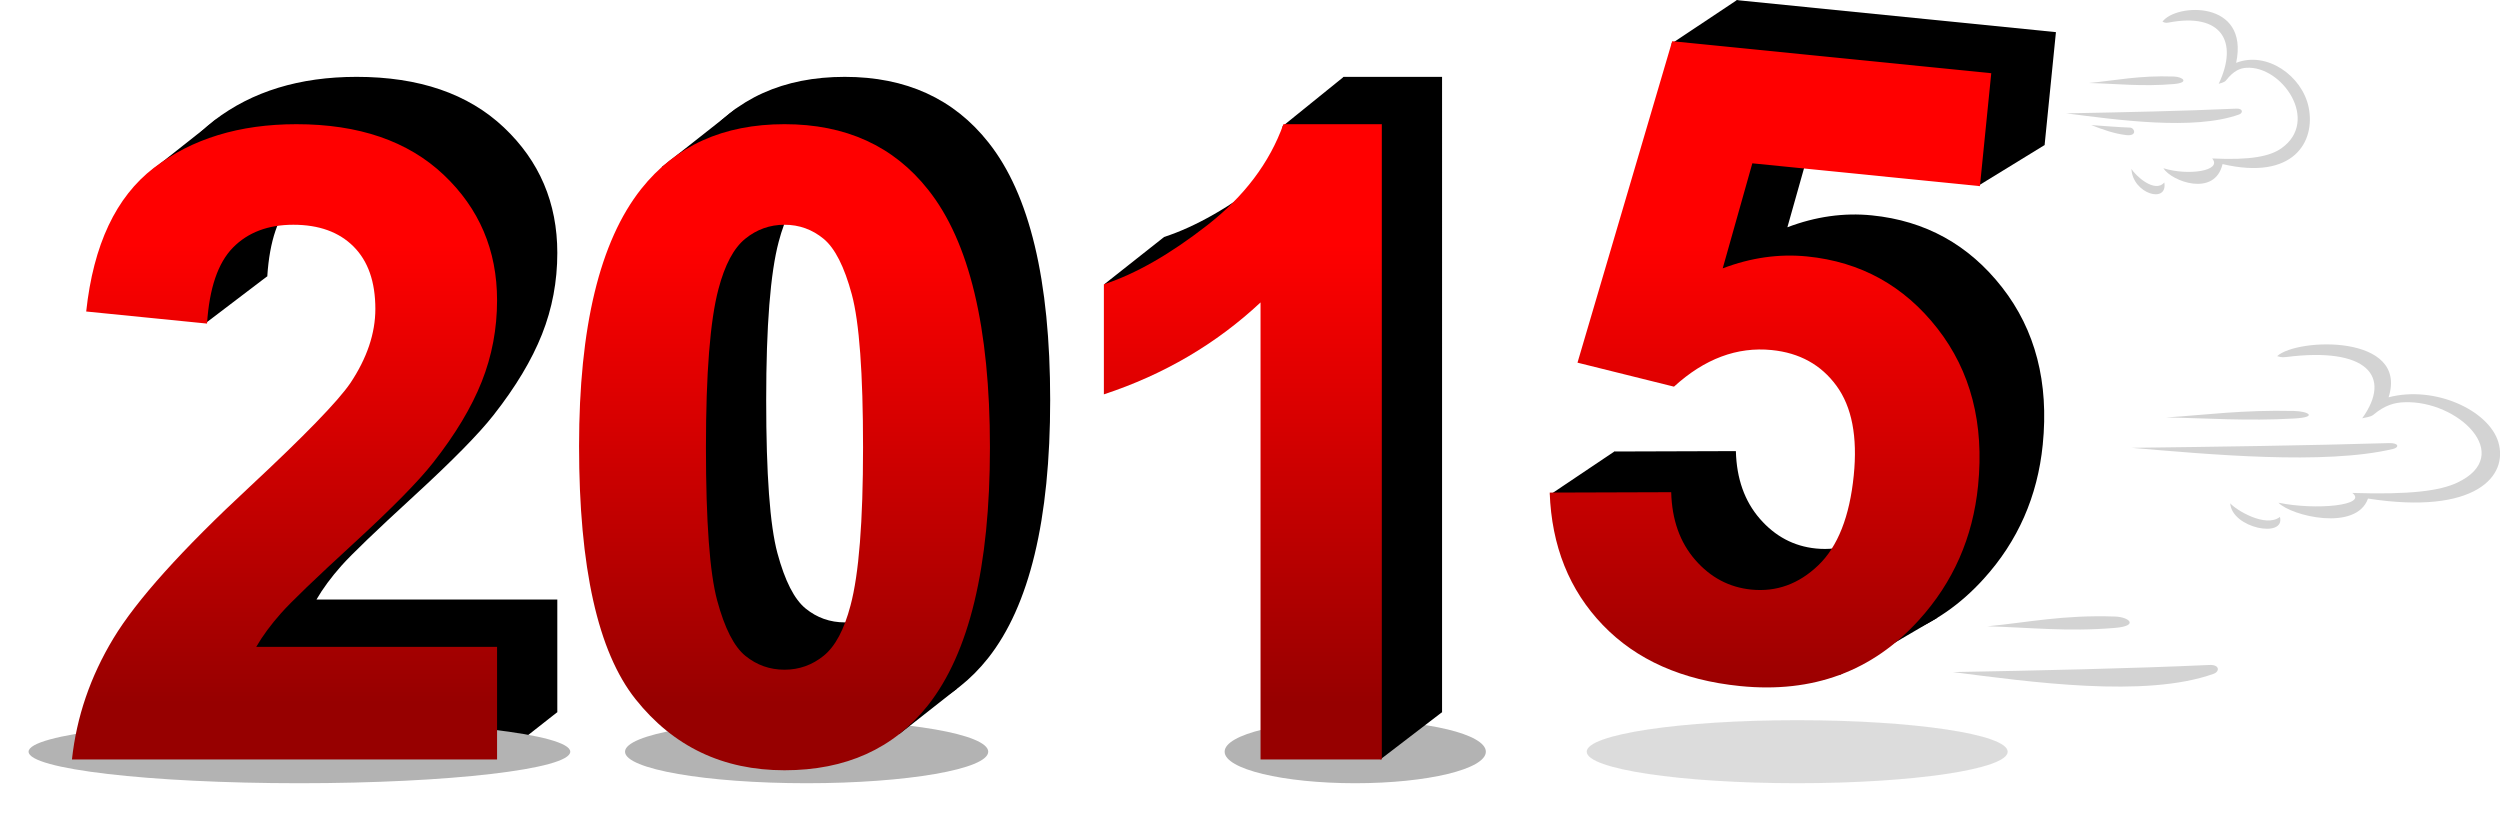 <?xml version="1.0" encoding="UTF-8" standalone="no"?>
<!-- Created with Inkscape (http://www.inkscape.org/) -->

<svg
   xmlns:dc="http://purl.org/dc/elements/1.1/"
   xmlns:cc="http://creativecommons.org/ns#"
   xmlns:rdf="http://www.w3.org/1999/02/22-rdf-syntax-ns#"
   xmlns:svg="http://www.w3.org/2000/svg"
   xmlns="http://www.w3.org/2000/svg"
   xmlns:xlink="http://www.w3.org/1999/xlink"
   xmlns:sodipodi="http://sodipodi.sourceforge.net/DTD/sodipodi-0.dtd"
   xmlns:inkscape="http://www.inkscape.org/namespaces/inkscape"
   width="500"
   height="162.664"
   id="svg2"
   version="1.1"
   inkscape:version="0.48.5 r10040"
   sodipodi:docname="Nouveau document 1">
  <defs
     id="defs4">
    <linearGradient
       id="linearGradient3981"
       inkscape:collect="always">
      <stop
         id="stop3983"
         offset="0"
         style="stop-color:#ff0000;stop-opacity:1;" />
      <stop
         id="stop3985"
         offset="1"
         style="stop-color:#970000;stop-opacity:1" />
    </linearGradient>
    <linearGradient
       id="linearGradient3975"
       inkscape:collect="always">
      <stop
         id="stop3977"
         offset="0"
         style="stop-color:#ff0000;stop-opacity:1;" />
      <stop
         id="stop3979"
         offset="1"
         style="stop-color:#970000;stop-opacity:1" />
    </linearGradient>
    <linearGradient
       id="linearGradient3969"
       inkscape:collect="always">
      <stop
         id="stop3971"
         offset="0"
         style="stop-color:#ff0000;stop-opacity:1;" />
      <stop
         id="stop3973"
         offset="1"
         style="stop-color:#970000;stop-opacity:1" />
    </linearGradient>
    <linearGradient
       inkscape:collect="always"
       id="linearGradient3955">
      <stop
         style="stop-color:#ff0000;stop-opacity:1;"
         offset="0"
         id="stop3957" />
      <stop
         style="stop-color:#970000;stop-opacity:1"
         offset="1"
         id="stop3959" />
    </linearGradient>
    <linearGradient
       inkscape:collect="always"
       id="linearGradient3846">
      <stop
         style="stop-color:#cccccc;stop-opacity:1"
         offset="0"
         id="stop3848" />
      <stop
         style="stop-color:#ffffff;stop-opacity:1"
         offset="1"
         id="stop3850" />
    </linearGradient>
    <filter
       inkscape:collect="always"
       id="filter3834"
       x="-0.053"
       width="1.107"
       y="-0.479"
       height="1.959"
       color-interpolation-filters="sRGB">
      <feGaussianBlur
         inkscape:collect="always"
         stdDeviation="1.478"
         id="feGaussianBlur3836" />
    </filter>
    <linearGradient
       inkscape:collect="always"
       xlink:href="#linearGradient3846"
       id="linearGradient3852"
       x1="239.286"
       y1="523.791"
       x2="239.286"
       y2="472.362"
       gradientUnits="userSpaceOnUse" />
    <linearGradient
       inkscape:collect="always"
       xlink:href="#linearGradient3955"
       id="linearGradient3961"
       x1="167.938"
       y1="438.442"
       x2="167.938"
       y2="492.233"
       gradientUnits="userSpaceOnUse" />
    <linearGradient
       inkscape:collect="always"
       xlink:href="#linearGradient3981"
       id="linearGradient3963"
       x1="167.938"
       y1="438.442"
       x2="167.938"
       y2="492.233"
       gradientUnits="userSpaceOnUse" />
    <linearGradient
       inkscape:collect="always"
       xlink:href="#linearGradient3975"
       id="linearGradient3965"
       x1="167.938"
       y1="438.442"
       x2="167.938"
       y2="492.233"
       gradientUnits="userSpaceOnUse" />
    <linearGradient
       inkscape:collect="always"
       xlink:href="#linearGradient3969"
       id="linearGradient3967"
       x1="167.938"
       y1="438.442"
       x2="167.938"
       y2="492.233"
       gradientUnits="userSpaceOnUse" />
    <filter
       inkscape:collect="always"
       id="filter4025"
       x="-0.108"
       width="1.216"
       y="-0.108"
       height="1.216"
       color-interpolation-filters="sRGB">
      <feGaussianBlur
         inkscape:collect="always"
         stdDeviation="0.176"
         id="feGaussianBlur4027" />
    </filter>
    <linearGradient
       inkscape:collect="always"
       xlink:href="#linearGradient3969"
       id="linearGradient4136"
       gradientUnits="userSpaceOnUse"
       x1="167.938"
       y1="438.442"
       x2="167.938"
       y2="492.233" />
    <linearGradient
       inkscape:collect="always"
       xlink:href="#linearGradient3975"
       id="linearGradient4138"
       gradientUnits="userSpaceOnUse"
       x1="167.938"
       y1="438.442"
       x2="167.938"
       y2="492.233" />
    <linearGradient
       inkscape:collect="always"
       xlink:href="#linearGradient3981"
       id="linearGradient4140"
       gradientUnits="userSpaceOnUse"
       x1="167.938"
       y1="438.442"
       x2="167.938"
       y2="492.233" />
    <linearGradient
       inkscape:collect="always"
       xlink:href="#linearGradient3955"
       id="linearGradient4142"
       gradientUnits="userSpaceOnUse"
       x1="167.938"
       y1="438.442"
       x2="167.938"
       y2="492.233" />
  </defs>
  <sodipodi:namedview
     id="base"
     pagecolor="#ffffff"
     bordercolor="#666666"
     borderopacity="1.0"
     inkscape:pageopacity="0.0"
     inkscape:pageshadow="2"
     inkscape:zoom="0.7"
     inkscape:cx="740.6085"
     inkscape:cy="157.86842"
     inkscape:document-units="px"
     inkscape:current-layer="layer1"
     showgrid="false"
     inkscape:object-paths="true"
     inkscape:snap-intersection-paths="false"
     inkscape:snap-smooth-nodes="true"
     inkscape:object-nodes="true"
     inkscape:snap-global="false"
     fit-margin-top="0"
     fit-margin-left="0"
     fit-margin-right="0"
     fit-margin-bottom="0"
     inkscape:window-width="1920"
     inkscape:window-height="1005"
     inkscape:window-x="-9"
     inkscape:window-y="-9"
     inkscape:window-maximized="1" />
  <g
     inkscape:label="Calque 1"
     inkscape:groupmode="layer"
     id="layer1"
     transform="translate(-4.0681022e-6,-889.698)">
    <g
       id="g4105"
       transform="matrix(1.704,0,0,1.704,-201.524,191.484)">
      <path
         sodipodi:nodetypes="ccccccccccccccc"
         inkscape:connector-curvature="0"
         id="path3002"
         d="m 142.578,447.54 7.058,-5.367 -4.25,-8.383 23.73,3.77 -20.277,39.623 -2.411,12.768 30.177,8.94 7.071,-5.556 -7.071,-7.665 -34.463,4.37 26.429,-36.518 1.607,-19.554 -26.551,-10.197 -7.864,6.212 z"
         style="fill:#000000;stroke:none" />
      <path
         transform="matrix(0.956,0,0,1,0.485,-4.613)"
         d="m 193.214,502.591 c 0,2.043 -14.887,3.7 -33.252,3.7 -18.365,0 -33.252,-1.656 -33.252,-3.7 0,-2.043 14.887,-3.7 33.252,-3.7 18.365,0 33.252,1.656 33.252,3.7 z"
         sodipodi:ry="3.6996965"
         sodipodi:rx="33.251953"
         sodipodi:cy="502.59106"
         sodipodi:cx="159.96233"
         id="path3800"
         style="fill:#b3b3b3;fill-opacity:1;stroke:none;filter:url(#filter3834)"
         sodipodi:type="arc" />
      <path
         sodipodi:type="arc"
         style="fill:#b3b3b3;fill-opacity:1;stroke:none;filter:url(#filter3834)"
         id="path3838"
         sodipodi:cx="159.96233"
         sodipodi:cy="502.59106"
         sodipodi:rx="33.251953"
         sodipodi:ry="3.6996965"
         d="m 193.214,502.591 c 0,2.043 -14.887,3.7 -33.252,3.7 -18.365,0 -33.252,-1.656 -33.252,-3.7 0,-2.043 14.887,-3.7 33.252,-3.7 18.365,0 33.252,1.656 33.252,3.7 z"
         transform="matrix(0.641,0,0,1,110.404,-4.613)" />
      <path
         transform="matrix(0.461,0,0,1,203.589,-4.613)"
         d="m 193.214,502.591 c 0,2.043 -14.887,3.7 -33.252,3.7 -18.365,0 -33.252,-1.656 -33.252,-3.7 0,-2.043 14.887,-3.7 33.252,-3.7 18.365,0 33.252,1.656 33.252,3.7 z"
         sodipodi:ry="3.6996965"
         sodipodi:rx="33.251953"
         sodipodi:cy="502.59106"
         sodipodi:cx="159.96233"
         id="path3840"
         style="fill:#b3b3b3;fill-opacity:1;stroke:none;filter:url(#filter3834)"
         sodipodi:type="arc" />
      <path
         sodipodi:type="arc"
         style="opacity:0.669;fill:#b3b3b3;fill-opacity:1;stroke:none;filter:url(#filter3834)"
         id="path3842"
         sodipodi:cx="159.96233"
         sodipodi:cy="502.59106"
         sodipodi:rx="33.251953"
         sodipodi:ry="3.6996965"
         d="m 193.214,502.591 c 0,2.043 -14.887,3.7 -33.252,3.7 -18.365,0 -33.252,-1.656 -33.252,-3.7 0,-2.043 14.887,-3.7 33.252,-3.7 18.365,0 33.252,1.656 33.252,3.7 z"
         transform="matrix(0.743,0,0,1,210.353,-4.613)" />
      <path
         sodipodi:nodetypes="ccccccccc"
         inkscape:connector-curvature="0"
         id="path3008"
         d="m 204.702,422.451 -8.74,6.884 1.145,57.594 26.704,8.985 6.764,-5.32 -2.28,-7.832 -23.296,3.208 -1.326,-50.686 z"
         style="fill:#000000;stroke:none" />
      <path
         inkscape:connector-curvature="0"
         id="path3006"
         d="m 314.448,414.876 7.676,-5.114 36.119,17.012 -7.573,4.648 -23.068,-7.698 -2.076,18.905 24.918,17.648 -4.822,21.998 -11.395,6.676 -34.06,-21.119 7.58,-5.09 13.585,10.066 16.327,8.099 5.903,-23.44 -21.661,-14.483 z"
         style="fill:#000000;stroke:none" />
      <path
         inkscape:connector-curvature="0"
         id="path3004"
         d="m 247.894,443.098 7.005,-5.534 12.423,1.227 1.496,-14.237 7.154,-5.783 7.332,4.663 0.804,44.464 3.414,25.438 -7.253,5.556 -6.981,-21.708 0,-37.492 -18.388,6.778 z"
         style="fill:#000000;stroke:none" />
      <path
         d="m 183.677,480.114 0,13.221 -49.896,0 c 0.54,-4.998 2.161,-9.734 4.863,-14.209 2.702,-4.475 8.037,-10.41 16.007,-17.805 6.416,-5.977 10.351,-10.03 11.803,-12.157 1.959,-2.938 2.938,-5.842 2.938,-8.713 -4e-5,-3.174 -0.853,-5.614 -2.558,-7.32 -1.705,-1.705 -4.061,-2.558 -7.066,-2.558 -2.972,6e-5 -5.336,0.895 -7.092,2.685 -1.756,1.79 -2.769,4.762 -3.039,8.915 l -14.184,-1.418 c 0.844,-7.835 3.495,-13.457 7.953,-16.868 4.458,-3.411 10.03,-5.116 16.716,-5.116 7.328,8e-5 13.086,1.976 17.274,5.927 4.187,3.951 6.281,8.865 6.281,14.741 -5e-5,3.343 -0.599,6.526 -1.798,9.549 -1.199,3.022 -3.098,6.188 -5.699,9.498 -1.722,2.195 -4.829,5.353 -9.321,9.473 -4.491,4.12 -7.337,6.855 -8.535,8.206 -1.199,1.351 -2.17,2.668 -2.913,3.951 z"
         style="font-size:103.742px;font-style:normal;font-weight:bold;line-height:125%;letter-spacing:0px;word-spacing:0px;fill:#000000;fill-opacity:1;stroke:none;font-family:Sans;-inkscape-font-specification:Sans Bold"
         id="path2994"
         inkscape:connector-curvature="0" />
      <path
         d="m 217.414,418.771 c 7.193,8e-5 12.816,2.567 16.868,7.7 4.829,6.079 7.244,16.159 7.244,30.241 -5e-5,14.048 -2.432,24.146 -7.294,30.292 -4.019,5.066 -9.625,7.598 -16.818,7.598 -7.227,0 -13.052,-2.778 -17.476,-8.333 -4.424,-5.555 -6.636,-15.458 -6.636,-29.709 -1e-5,-13.981 2.431,-24.044 7.294,-30.191 4.019,-5.065 9.625,-7.598 16.818,-7.598 z m 0,11.803 c -1.722,6e-5 -3.259,0.549 -4.61,1.646 -1.351,1.098 -2.398,3.065 -3.141,5.901 -0.979,3.681 -1.469,9.878 -1.469,18.591 -2e-5,8.713 0.439,14.699 1.317,17.957 0.878,3.259 1.984,5.429 3.318,6.509 1.334,1.081 2.862,1.621 4.584,1.621 1.722,10e-6 3.259,-0.549 4.61,-1.646 1.351,-1.098 2.398,-3.065 3.141,-5.901 0.979,-3.647 1.469,-9.827 1.469,-18.54 -4e-5,-8.713 -0.439,-14.698 -1.317,-17.957 -0.878,-3.259 -1.984,-5.437 -3.318,-6.535 -1.334,-1.097 -2.862,-1.646 -4.584,-1.646 z"
         style="font-size:103.742px;font-style:normal;font-weight:bold;line-height:125%;letter-spacing:0px;word-spacing:0px;fill:#000000;fill-opacity:1;stroke:none;font-family:Sans;-inkscape-font-specification:Sans Bold"
         id="path2996"
         inkscape:connector-curvature="0" />
      <path
         d="m 287.521,493.336 -14.234,0 0,-53.644 c -5.201,4.863 -11.33,8.46 -18.388,10.79 l 0,-12.917 c 3.715,-1.216 7.75,-3.521 12.107,-6.914 4.356,-3.394 7.345,-7.353 8.966,-11.879 l 11.549,0 z"
         style="font-size:103.742px;font-style:normal;font-weight:bold;line-height:125%;letter-spacing:0px;word-spacing:0px;fill:#000000;fill-opacity:1;stroke:none;font-family:Sans;-inkscape-font-specification:Sans Bold"
         id="path2998"
         inkscape:connector-curvature="0" />
      <path
         d="m 307.748,462.743 14.259,-0.046 c 0.083,3.233 1.022,5.881 2.818,7.945 1.795,2.064 3.987,3.225 6.574,3.485 2.957,0.297 5.581,-0.654 7.871,-2.85 2.291,-2.197 3.679,-5.715 4.164,-10.553 0.455,-4.536 -0.22,-8.04 -2.026,-10.512 -1.805,-2.472 -4.338,-3.871 -7.597,-4.198 -4.066,-0.408 -7.892,1.024 -11.478,4.296 l -11.325,-2.816 11.115,-37.729 37.449,3.756 -1.33,13.256 -26.713,-2.68 -3.477,12.328 c 3.317,-1.262 6.622,-1.728 9.915,-1.398 6.283,0.63 11.38,3.449 15.29,8.457 3.91,5.008 5.499,11.158 4.768,18.449 -0.61,6.082 -2.919,11.332 -6.925,15.749 -5.459,6.037 -12.456,8.627 -20.991,7.771 -6.821,-0.684 -12.199,-3.073 -16.132,-7.167 -3.934,-4.094 -6.01,-9.274 -6.23,-15.541 z"
         style="font-size:103.742px;font-style:normal;font-weight:bold;line-height:125%;letter-spacing:0px;word-spacing:0px;fill:#000000;fill-opacity:1;stroke:none;font-family:Sans;-inkscape-font-specification:Sans Bold"
         id="path3000"
         inkscape:connector-curvature="0" />
      <path
         d="m 176.606,485.67 0,13.221 -49.896,0 c 0.54,-4.998 2.161,-9.734 4.863,-14.209 2.702,-4.475 8.037,-10.41 16.007,-17.805 6.416,-5.977 10.351,-10.03 11.803,-12.157 1.959,-2.938 2.938,-5.842 2.938,-8.713 -4e-5,-3.174 -0.853,-5.614 -2.558,-7.32 -1.705,-1.705 -4.061,-2.558 -7.066,-2.558 -2.972,6e-5 -5.336,0.895 -7.092,2.685 -1.756,1.79 -2.769,4.762 -3.039,8.915 l -14.184,-1.418 c 0.844,-7.835 3.495,-13.457 7.953,-16.868 4.458,-3.411 10.03,-5.116 16.716,-5.116 7.328,7e-5 13.086,1.976 17.274,5.927 4.187,3.951 6.281,8.865 6.281,14.741 -5e-5,3.343 -0.599,6.526 -1.798,9.549 -1.199,3.022 -3.098,6.188 -5.699,9.498 -1.722,2.195 -4.829,5.353 -9.321,9.473 -4.491,4.12 -7.337,6.855 -8.535,8.206 -1.199,1.351 -2.17,2.668 -2.913,3.951 z"
         style="font-size:103.742px;font-style:normal;font-weight:bold;line-height:125%;letter-spacing:0px;word-spacing:0px;fill:url(#linearGradient4136);fill-opacity:1;stroke:none;font-family:Sans;-inkscape-font-specification:Sans Bold"
         id="path3779"
         inkscape:connector-curvature="0" />
      <path
         d="m 210.343,424.326 c 7.193,7e-5 12.816,2.567 16.868,7.7 4.829,6.079 7.244,16.159 7.244,30.241 -6e-5,14.048 -2.432,24.146 -7.294,30.292 -4.019,5.066 -9.625,7.598 -16.818,7.598 -7.227,0 -13.052,-2.778 -17.476,-8.333 -4.424,-5.555 -6.636,-15.458 -6.636,-29.709 0,-13.981 2.431,-24.044 7.294,-30.191 4.019,-5.065 9.625,-7.598 16.818,-7.598 z m 0,11.803 c -1.722,6e-5 -3.259,0.549 -4.61,1.646 -1.351,1.098 -2.398,3.065 -3.141,5.901 -0.979,3.681 -1.469,9.878 -1.469,18.591 -2e-5,8.713 0.439,14.699 1.317,17.957 0.878,3.259 1.984,5.429 3.318,6.509 1.334,1.081 2.862,1.621 4.584,1.621 1.722,10e-6 3.259,-0.549 4.61,-1.646 1.351,-1.098 2.398,-3.065 3.141,-5.901 0.979,-3.647 1.469,-9.827 1.469,-18.54 -3e-5,-8.713 -0.439,-14.698 -1.317,-17.957 -0.878,-3.259 -1.984,-5.437 -3.318,-6.535 -1.334,-1.097 -2.862,-1.646 -4.584,-1.646 z"
         style="font-size:103.742px;font-style:normal;font-weight:bold;line-height:125%;letter-spacing:0px;word-spacing:0px;fill:url(#linearGradient4138);fill-opacity:1;stroke:none;font-family:Sans;-inkscape-font-specification:Sans Bold"
         id="path3781"
         inkscape:connector-curvature="0" />
      <path
         d="m 280.45,498.891 -14.234,0 0,-53.644 c -5.201,4.863 -11.33,8.46 -18.388,10.79 l 0,-12.917 c 3.715,-1.216 7.75,-3.521 12.107,-6.914 4.356,-3.394 7.345,-7.353 8.966,-11.879 l 11.549,0 z"
         style="font-size:103.742px;font-style:normal;font-weight:bold;line-height:125%;letter-spacing:0px;word-spacing:0px;fill:url(#linearGradient4140);fill-opacity:1;stroke:none;font-family:Sans;-inkscape-font-specification:Sans Bold"
         id="path3783"
         inkscape:connector-curvature="0" />
      <path
         d="m 300.157,467.565 14.259,-0.046 c 0.083,3.233 1.022,5.881 2.818,7.945 1.795,2.064 3.987,3.225 6.574,3.485 2.957,0.297 5.581,-0.654 7.871,-2.85 2.291,-2.197 3.679,-5.715 4.164,-10.553 0.455,-4.536 -0.22,-8.04 -2.026,-10.512 -1.805,-2.472 -4.338,-3.871 -7.597,-4.198 -4.066,-0.408 -7.892,1.024 -11.478,4.296 l -11.325,-2.816 11.115,-37.729 37.449,3.756 -1.33,13.256 -26.713,-2.68 -3.477,12.328 c 3.317,-1.262 6.622,-1.728 9.915,-1.398 6.283,0.63 11.38,3.449 15.29,8.457 3.91,5.008 5.499,11.158 4.768,18.449 -0.61,6.082 -2.919,11.332 -6.925,15.749 -5.459,6.037 -12.456,8.627 -20.991,7.771 -6.821,-0.684 -12.199,-3.073 -16.132,-7.167 -3.934,-4.094 -6.01,-9.274 -6.23,-15.541 z"
         style="font-size:103.742px;font-style:normal;font-weight:bold;line-height:125%;letter-spacing:0px;word-spacing:0px;fill:url(#linearGradient4142);fill-opacity:1;stroke:none;font-family:Sans;-inkscape-font-specification:Sans Bold"
         id="path3785"
         inkscape:connector-curvature="0" />
      <g
         transform="matrix(0.538,0,0,0.538,163.161,189.459)"
         style="fill:#d3d3d3;fill-opacity:1"
         id="g3900">
        <path
           style="fill:#d3d3d3;fill-opacity:1;stroke:none"
           d="m 388.315,414.198 c 2.899,-4.021 18.983,-4.81 16.08,8.976 6.676,-2.633 14.428,2.837 15.822,9.733 1.511,7.475 -3.313,15.978 -18.792,12.353 -1.691,7.227 -11.066,3.821 -12.916,0.904 5.465,1.701 12.928,0.556 10.655,-2.131 8.452,0.414 12.66,-0.49 15.117,-2.231 8.436,-5.978 0.113,-18.052 -7.656,-17.549 -1.313,0.085 -2.703,0.545 -4.438,2.746 -0.413,0.525 -1.368,0.61 -1.602,0.759 4.381,-9.25 0.614,-15.602 -10.956,-13.368 -0.775,0.15 -1.001,-0.101 -1.314,-0.193 z"
           id="path3886"
           inkscape:connector-curvature="0"
           sodipodi:nodetypes="ccscccssscsc" />
        <path
           style="fill:#d3d3d3;fill-opacity:1;stroke:none"
           d="m 390.775,426.156 c 2.051,0.071 3.488,1.346 0,1.644 -6.889,0.587 -12.553,-0.078 -18.494,-0.228 5.834,-0.554 10.931,-1.678 18.494,-1.416 z"
           id="path3888"
           inkscape:connector-curvature="0"
           sodipodi:nodetypes="sscs" />
        <path
           style="fill:#d3d3d3;fill-opacity:1;stroke:none"
           d="m 404.438,433.163 c -11.469,0.522 -24.844,0.799 -37.134,1.029 11.084,1.414 27.844,3.794 37.727,0.25 0.907,-0.325 0.882,-1.346 -0.594,-1.279 z"
           id="path3890"
           inkscape:connector-curvature="0"
           sodipodi:nodetypes="scss" />
        <path
           style="fill:#d3d3d3;fill-opacity:1;stroke:none"
           d="m 381.232,437.298 c 1.013,0.032 1.675,1.924 -0.822,1.636 -2.542,-0.293 -5.084,-1.178 -7.626,-2.184 2.848,0.192 5.982,0.47 8.448,0.548 z"
           id="path3892"
           inkscape:connector-curvature="0"
           sodipodi:nodetypes="sscs" />
        <path
           style="fill:#d3d3d3;fill-opacity:1;stroke:none"
           d="m 381.551,446.293 c 0.749,1.373 5.086,5.441 7.169,2.968 0.81,4.761 -6.946,2.473 -7.169,-2.968 z"
           id="path3894"
           inkscape:connector-curvature="0"
           sodipodi:nodetypes="ccc" />
      </g>
      <g
         id="g3928">
        <path
           sodipodi:nodetypes="ccscccssscsc"
           inkscape:connector-curvature="0"
           id="path3909"
           d="m 385.534,451.55 c 2.359,-2.164 15.445,-2.589 13.083,4.831 5.431,-1.417 11.739,1.527 12.873,5.238 1.229,4.023 -2.696,8.599 -15.29,6.648 -1.376,3.889 -9.004,2.056 -10.509,0.487 4.446,0.915 10.518,0.299 8.67,-1.147 6.877,0.223 10.3,-0.264 12.299,-1.201 6.863,-3.217 0.092,-9.715 -6.229,-9.444 -1.068,0.046 -2.199,0.293 -3.611,1.478 -0.336,0.282 -1.113,0.328 -1.303,0.409 3.565,-4.978 0.499,-8.397 -8.914,-7.194 -0.63,0.081 -0.814,-0.054 -1.069,-0.104 z"
           style="fill:#d3d3d3;fill-opacity:1;stroke:none" />
        <path
           sodipodi:nodetypes="sscs"
           inkscape:connector-curvature="0"
           id="path3911"
           d="m 387.536,457.986 c 1.668,0.038 2.838,0.725 0,0.885 -5.605,0.316 -10.213,-0.042 -15.047,-0.123 4.747,-0.298 8.894,-0.903 15.047,-0.762 z"
           style="fill:#d3d3d3;fill-opacity:1;stroke:none" />
        <path
           sodipodi:nodetypes="scss"
           inkscape:connector-curvature="0"
           id="path3913"
           d="m 398.652,461.757 c -9.331,0.281 -20.213,0.43 -30.213,0.554 9.018,0.761 22.655,2.042 30.696,0.134 0.738,-0.175 0.718,-0.724 -0.483,-0.688 z"
           style="fill:#d3d3d3;fill-opacity:1;stroke:none" />
        <path
           sodipodi:nodetypes="ccc"
           inkscape:connector-curvature="0"
           id="path3917"
           d="m 380.031,468.823 c 0.61,0.739 4.138,2.928 5.833,1.597 0.659,2.562 -5.651,1.331 -5.833,-1.597 z"
           style="fill:#d3d3d3;fill-opacity:1;stroke:none" />
      </g>
      <path
         sodipodi:nodetypes="sscs"
         inkscape:connector-curvature="0"
         id="path3924"
         d="m 366.516,482.114 c 1.663,0.058 2.829,1.092 0,1.333 -5.588,0.477 -10.182,-0.063 -15.001,-0.185 4.732,-0.449 8.866,-1.361 15.001,-1.148 z"
         style="fill:#d3d3d3;fill-opacity:1;stroke:none" />
      <path
         sodipodi:nodetypes="scss"
         inkscape:connector-curvature="0"
         id="path3926"
         d="m 377.598,487.798 c -9.302,0.424 -20.151,0.648 -30.119,0.835 8.99,1.147 22.584,3.077 30.601,0.202 0.736,-0.264 0.716,-1.092 -0.481,-1.037 z"
         style="fill:#d3d3d3;fill-opacity:1;stroke:none" />
    </g>
  </g>
</svg>
